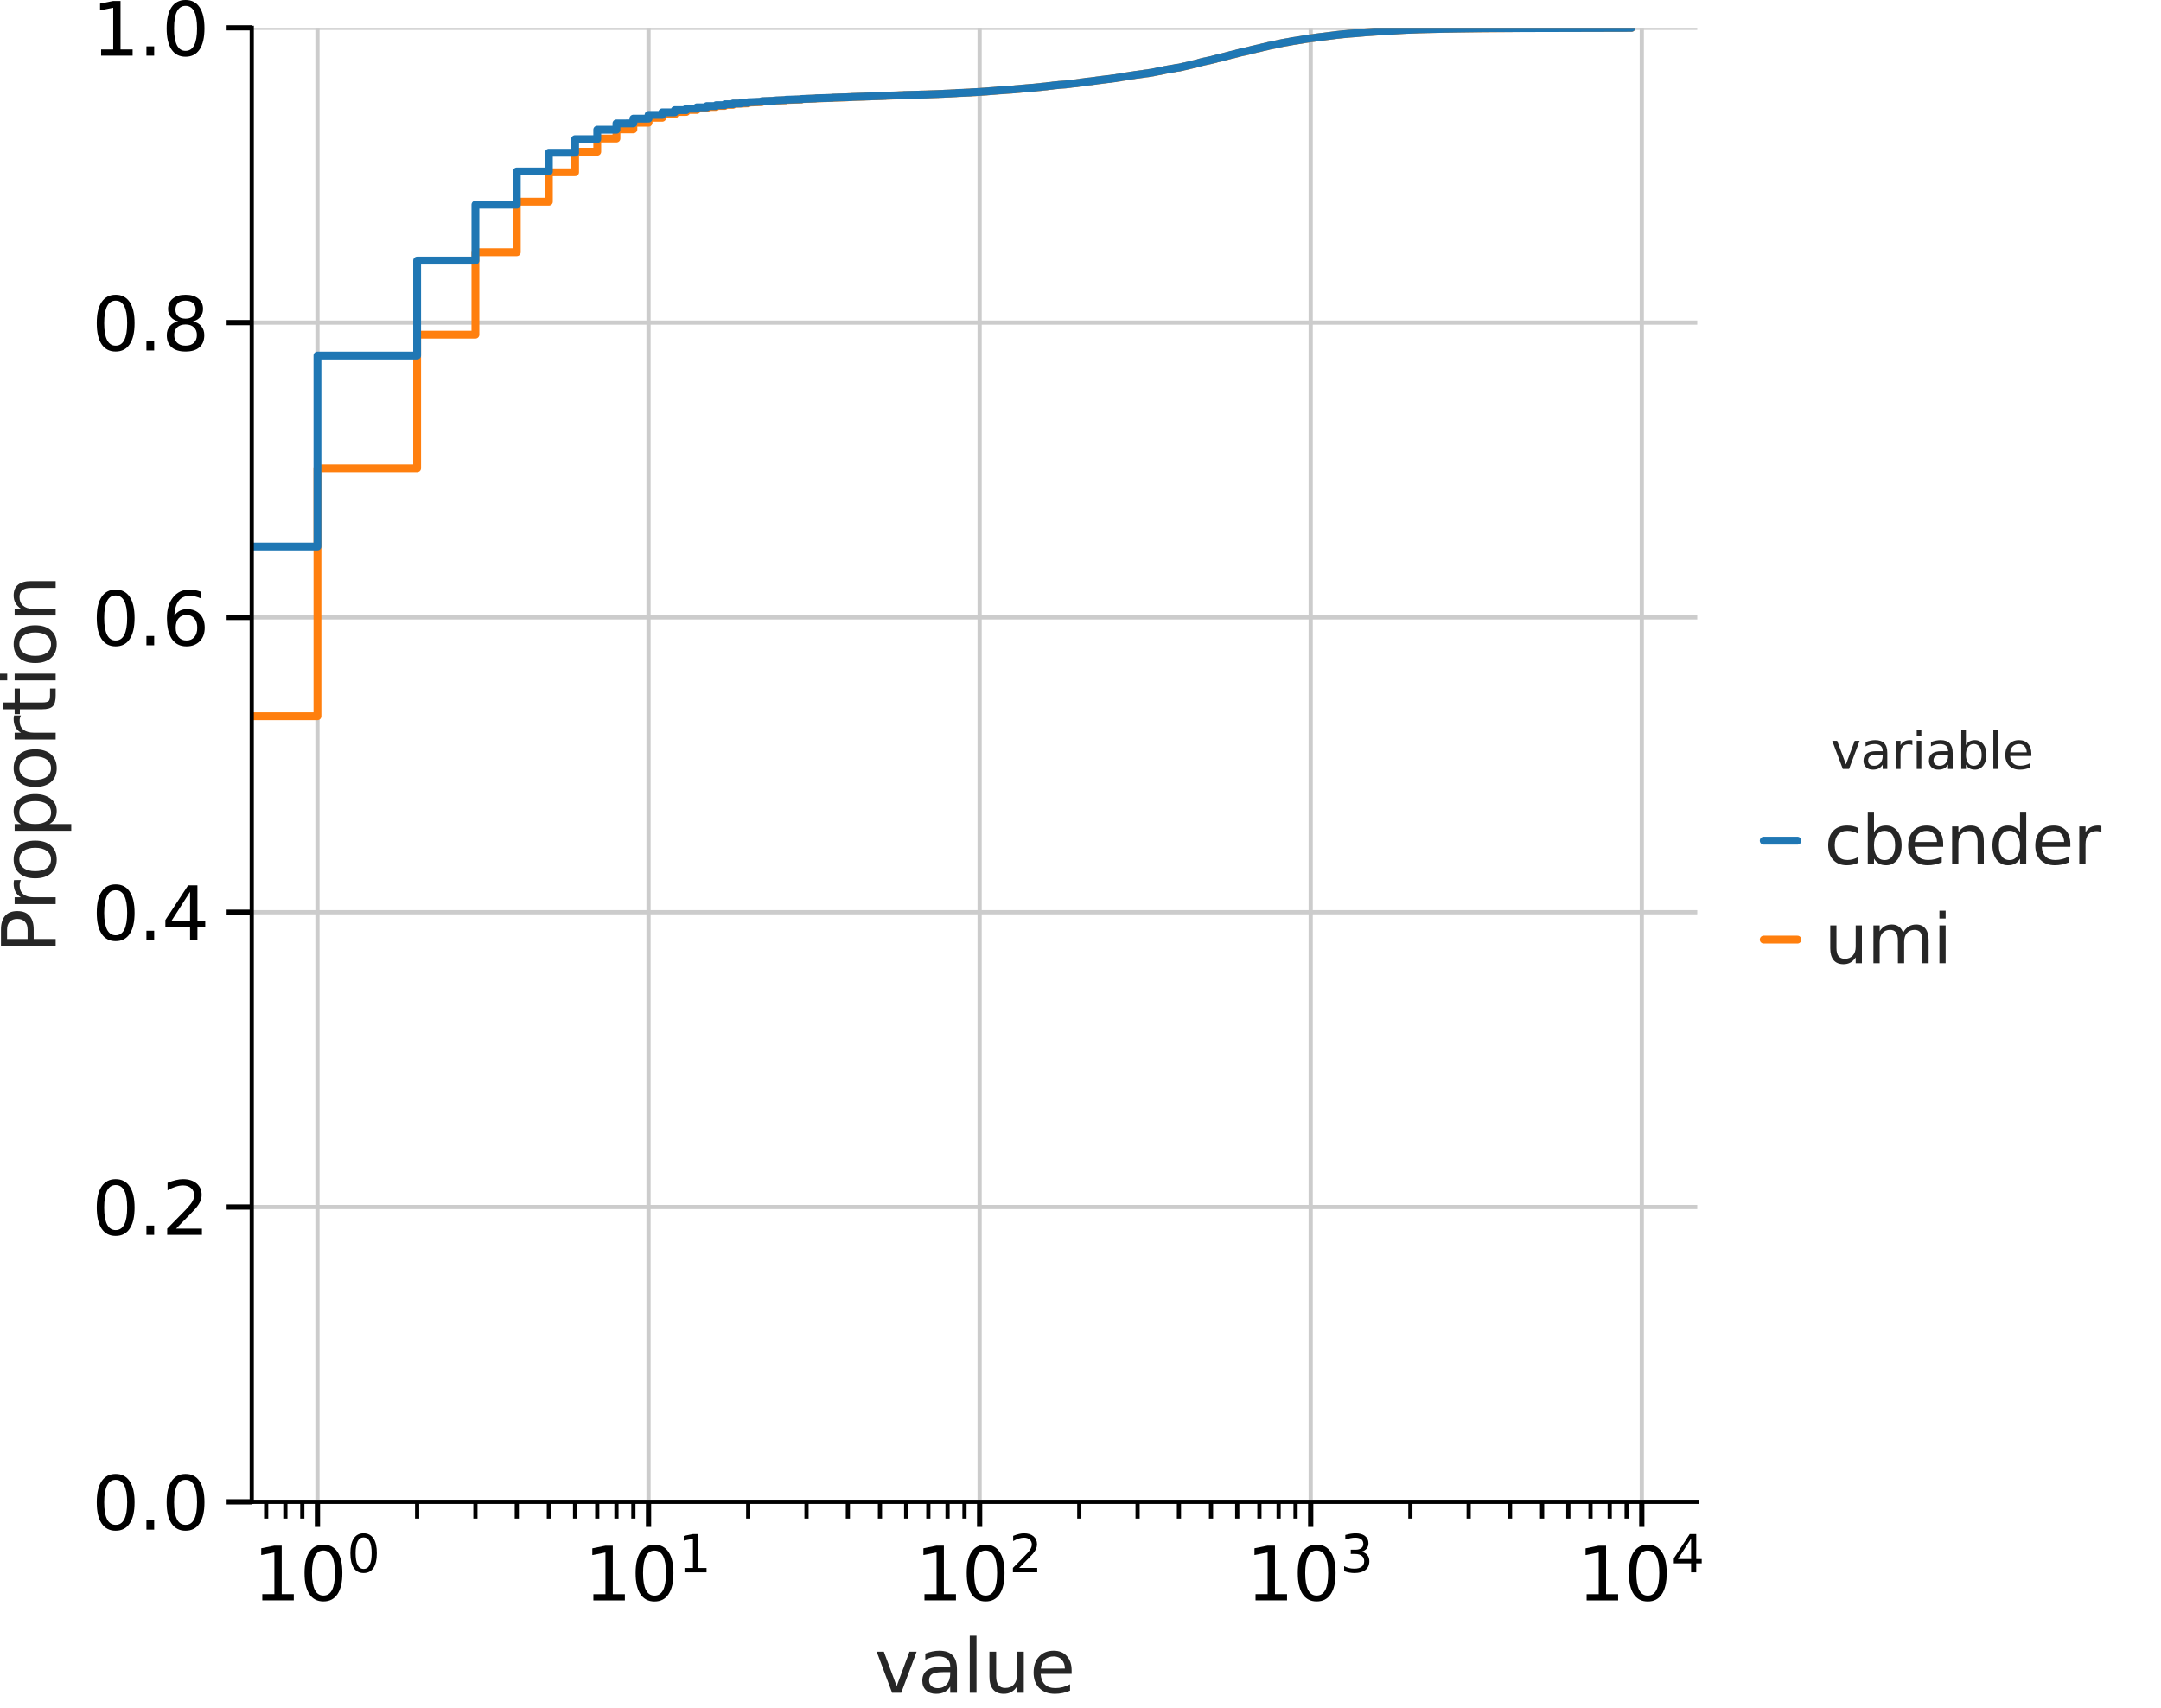 <?xml version="1.0" encoding="utf-8" standalone="no"?>
<!DOCTYPE svg PUBLIC "-//W3C//DTD SVG 1.1//EN"
  "http://www.w3.org/Graphics/SVG/1.1/DTD/svg11.dtd">
<svg height="326.448pt" version="1.1" viewBox="0 0 413.025 326.448" width="413.025pt" xmlns="http://www.w3.org/2000/svg" xmlns:xlink="http://www.w3.org/1999/xlink">
 <defs>
  <style type="text/css">*{stroke-linecap:butt;stroke-linejoin:round;}</style>
 </defs>
 <g id="figure_1">
  <g id="patch_1">
   <path d="M 0 326.448 
L 413.025 326.448 
L 413.025 0 
L 0 0 
z
" style="fill:none;"/>
  </g>
  <g id="axes_1">
   <g id="patch_2">
    <path d="M 48.114 287.049 
L 324.39 287.049 
L 324.39 5.319 
L 48.114 5.319 
z
" style="fill:none;"/>
   </g>
   <g id="matplotlib.axis_1">
    <g id="xtick_1">
     <g id="line2d_1">
      <path clip-path="url(#p7969fa4a6b)" d="M 60.672 287.049 
L 60.672 5.319 
" style="fill:none;stroke:#cccccc;stroke-linecap:round;stroke-width:0.8;"/>
     </g>
     <g id="line2d_2">
      <defs>
       <path d="M 0 0 
L 0 4.8 
" id="m255b759116" style="stroke:#000000;"/>
      </defs>
      <g>
       <use style="stroke:#000000;" x="60.672" xlink:href="#m255b759116" y="287.049"/>
      </g>
     </g>
     <g id="text_1">
      <!-- $\mathdefault{10^{0}}$ -->
      <g transform="translate(48.352 305.987)scale(0.14 -0.14)">
       <defs>
        <path d="M 794 531 
L 1825 531 
L 1825 4091 
L 703 3866 
L 703 4441 
L 1819 4666 
L 2450 4666 
L 2450 531 
L 3481 531 
L 3481 0 
L 794 0 
L 794 531 
z
" id="DejaVuSans-31" transform="scale(0.016)"/>
        <path d="M 2034 4250 
Q 1547 4250 1301 3770 
Q 1056 3291 1056 2328 
Q 1056 1369 1301 889 
Q 1547 409 2034 409 
Q 2525 409 2770 889 
Q 3016 1369 3016 2328 
Q 3016 3291 2770 3770 
Q 2525 4250 2034 4250 
z
M 2034 4750 
Q 2819 4750 3233 4129 
Q 3647 3509 3647 2328 
Q 3647 1150 3233 529 
Q 2819 -91 2034 -91 
Q 1250 -91 836 529 
Q 422 1150 422 2328 
Q 422 3509 836 4129 
Q 1250 4750 2034 4750 
z
" id="DejaVuSans-30" transform="scale(0.016)"/>
       </defs>
       <use transform="translate(0 0.766)" xlink:href="#DejaVuSans-31"/>
       <use transform="translate(63.623 0.766)" xlink:href="#DejaVuSans-30"/>
       <use transform="translate(128.203 39.047)scale(0.7)" xlink:href="#DejaVuSans-30"/>
      </g>
     </g>
    </g>
    <g id="xtick_2">
     <g id="line2d_3">
      <path clip-path="url(#p7969fa4a6b)" d="M 123.952 287.049 
L 123.952 5.319 
" style="fill:none;stroke:#cccccc;stroke-linecap:round;stroke-width:0.8;"/>
     </g>
     <g id="line2d_4">
      <g>
       <use style="stroke:#000000;" x="123.952" xlink:href="#m255b759116" y="287.049"/>
      </g>
     </g>
     <g id="text_2">
      <!-- $\mathdefault{10^{1}}$ -->
      <g transform="translate(111.632 305.987)scale(0.14 -0.14)">
       <use transform="translate(0 0.684)" xlink:href="#DejaVuSans-31"/>
       <use transform="translate(63.623 0.684)" xlink:href="#DejaVuSans-30"/>
       <use transform="translate(128.203 38.966)scale(0.7)" xlink:href="#DejaVuSans-31"/>
      </g>
     </g>
    </g>
    <g id="xtick_3">
     <g id="line2d_5">
      <path clip-path="url(#p7969fa4a6b)" d="M 187.231 287.049 
L 187.231 5.319 
" style="fill:none;stroke:#cccccc;stroke-linecap:round;stroke-width:0.8;"/>
     </g>
     <g id="line2d_6">
      <g>
       <use style="stroke:#000000;" x="187.231" xlink:href="#m255b759116" y="287.049"/>
      </g>
     </g>
     <g id="text_3">
      <!-- $\mathdefault{10^{2}}$ -->
      <g transform="translate(174.911 305.987)scale(0.14 -0.14)">
       <defs>
        <path d="M 1228 531 
L 3431 531 
L 3431 0 
L 469 0 
L 469 531 
Q 828 903 1448 1529 
Q 2069 2156 2228 2338 
Q 2531 2678 2651 2914 
Q 2772 3150 2772 3378 
Q 2772 3750 2511 3984 
Q 2250 4219 1831 4219 
Q 1534 4219 1204 4116 
Q 875 4013 500 3803 
L 500 4441 
Q 881 4594 1212 4672 
Q 1544 4750 1819 4750 
Q 2544 4750 2975 4387 
Q 3406 4025 3406 3419 
Q 3406 3131 3298 2873 
Q 3191 2616 2906 2266 
Q 2828 2175 2409 1742 
Q 1991 1309 1228 531 
z
" id="DejaVuSans-32" transform="scale(0.016)"/>
       </defs>
       <use transform="translate(0 0.766)" xlink:href="#DejaVuSans-31"/>
       <use transform="translate(63.623 0.766)" xlink:href="#DejaVuSans-30"/>
       <use transform="translate(128.203 39.047)scale(0.7)" xlink:href="#DejaVuSans-32"/>
      </g>
     </g>
    </g>
    <g id="xtick_4">
     <g id="line2d_7">
      <path clip-path="url(#p7969fa4a6b)" d="M 250.511 287.049 
L 250.511 5.319 
" style="fill:none;stroke:#cccccc;stroke-linecap:round;stroke-width:0.8;"/>
     </g>
     <g id="line2d_8">
      <g>
       <use style="stroke:#000000;" x="250.511" xlink:href="#m255b759116" y="287.049"/>
      </g>
     </g>
     <g id="text_4">
      <!-- $\mathdefault{10^{3}}$ -->
      <g transform="translate(238.191 305.987)scale(0.14 -0.14)">
       <defs>
        <path d="M 2597 2516 
Q 3050 2419 3304 2112 
Q 3559 1806 3559 1356 
Q 3559 666 3084 287 
Q 2609 -91 1734 -91 
Q 1441 -91 1130 -33 
Q 819 25 488 141 
L 488 750 
Q 750 597 1062 519 
Q 1375 441 1716 441 
Q 2309 441 2620 675 
Q 2931 909 2931 1356 
Q 2931 1769 2642 2001 
Q 2353 2234 1838 2234 
L 1294 2234 
L 1294 2753 
L 1863 2753 
Q 2328 2753 2575 2939 
Q 2822 3125 2822 3475 
Q 2822 3834 2567 4026 
Q 2313 4219 1838 4219 
Q 1578 4219 1281 4162 
Q 984 4106 628 3988 
L 628 4550 
Q 988 4650 1302 4700 
Q 1616 4750 1894 4750 
Q 2613 4750 3031 4423 
Q 3450 4097 3450 3541 
Q 3450 3153 3228 2886 
Q 3006 2619 2597 2516 
z
" id="DejaVuSans-33" transform="scale(0.016)"/>
       </defs>
       <use transform="translate(0 0.766)" xlink:href="#DejaVuSans-31"/>
       <use transform="translate(63.623 0.766)" xlink:href="#DejaVuSans-30"/>
       <use transform="translate(128.203 39.047)scale(0.7)" xlink:href="#DejaVuSans-33"/>
      </g>
     </g>
    </g>
    <g id="xtick_5">
     <g id="line2d_9">
      <path clip-path="url(#p7969fa4a6b)" d="M 313.791 287.049 
L 313.791 5.319 
" style="fill:none;stroke:#cccccc;stroke-linecap:round;stroke-width:0.8;"/>
     </g>
     <g id="line2d_10">
      <g>
       <use style="stroke:#000000;" x="313.791" xlink:href="#m255b759116" y="287.049"/>
      </g>
     </g>
     <g id="text_5">
      <!-- $\mathdefault{10^{4}}$ -->
      <g transform="translate(301.471 305.987)scale(0.14 -0.14)">
       <defs>
        <path d="M 2419 4116 
L 825 1625 
L 2419 1625 
L 2419 4116 
z
M 2253 4666 
L 3047 4666 
L 3047 1625 
L 3713 1625 
L 3713 1100 
L 3047 1100 
L 3047 0 
L 2419 0 
L 2419 1100 
L 313 1100 
L 313 1709 
L 2253 4666 
z
" id="DejaVuSans-34" transform="scale(0.016)"/>
       </defs>
       <use transform="translate(0 0.684)" xlink:href="#DejaVuSans-31"/>
       <use transform="translate(63.623 0.684)" xlink:href="#DejaVuSans-30"/>
       <use transform="translate(128.203 38.966)scale(0.7)" xlink:href="#DejaVuSans-34"/>
      </g>
     </g>
    </g>
    <g id="xtick_6">
     <g id="line2d_11">
      <defs>
       <path d="M 0 0 
L 0 3.2 
" id="mde7dcff355" style="stroke:#000000;stroke-width:0.8;"/>
      </defs>
      <g>
       <use style="stroke:#000000;stroke-width:0.8;" x="50.87" xlink:href="#mde7dcff355" y="287.049"/>
      </g>
     </g>
    </g>
    <g id="xtick_7">
     <g id="line2d_12">
      <g>
       <use style="stroke:#000000;stroke-width:0.8;" x="54.539" xlink:href="#mde7dcff355" y="287.049"/>
      </g>
     </g>
    </g>
    <g id="xtick_8">
     <g id="line2d_13">
      <g>
       <use style="stroke:#000000;stroke-width:0.8;" x="57.776" xlink:href="#mde7dcff355" y="287.049"/>
      </g>
     </g>
    </g>
    <g id="xtick_9">
     <g id="line2d_14">
      <g>
       <use style="stroke:#000000;stroke-width:0.8;" x="79.721" xlink:href="#mde7dcff355" y="287.049"/>
      </g>
     </g>
    </g>
    <g id="xtick_10">
     <g id="line2d_15">
      <g>
       <use style="stroke:#000000;stroke-width:0.8;" x="90.864" xlink:href="#mde7dcff355" y="287.049"/>
      </g>
     </g>
    </g>
    <g id="xtick_11">
     <g id="line2d_16">
      <g>
       <use style="stroke:#000000;stroke-width:0.8;" x="98.77" xlink:href="#mde7dcff355" y="287.049"/>
      </g>
     </g>
    </g>
    <g id="xtick_12">
     <g id="line2d_17">
      <g>
       <use style="stroke:#000000;stroke-width:0.8;" x="104.902" xlink:href="#mde7dcff355" y="287.049"/>
      </g>
     </g>
    </g>
    <g id="xtick_13">
     <g id="line2d_18">
      <g>
       <use style="stroke:#000000;stroke-width:0.8;" x="109.913" xlink:href="#mde7dcff355" y="287.049"/>
      </g>
     </g>
    </g>
    <g id="xtick_14">
     <g id="line2d_19">
      <g>
       <use style="stroke:#000000;stroke-width:0.8;" x="114.149" xlink:href="#mde7dcff355" y="287.049"/>
      </g>
     </g>
    </g>
    <g id="xtick_15">
     <g id="line2d_20">
      <g>
       <use style="stroke:#000000;stroke-width:0.8;" x="117.819" xlink:href="#mde7dcff355" y="287.049"/>
      </g>
     </g>
    </g>
    <g id="xtick_16">
     <g id="line2d_21">
      <g>
       <use style="stroke:#000000;stroke-width:0.8;" x="121.056" xlink:href="#mde7dcff355" y="287.049"/>
      </g>
     </g>
    </g>
    <g id="xtick_17">
     <g id="line2d_22">
      <g>
       <use style="stroke:#000000;stroke-width:0.8;" x="143.001" xlink:href="#mde7dcff355" y="287.049"/>
      </g>
     </g>
    </g>
    <g id="xtick_18">
     <g id="line2d_23">
      <g>
       <use style="stroke:#000000;stroke-width:0.8;" x="154.144" xlink:href="#mde7dcff355" y="287.049"/>
      </g>
     </g>
    </g>
    <g id="xtick_19">
     <g id="line2d_24">
      <g>
       <use style="stroke:#000000;stroke-width:0.8;" x="162.05" xlink:href="#mde7dcff355" y="287.049"/>
      </g>
     </g>
    </g>
    <g id="xtick_20">
     <g id="line2d_25">
      <g>
       <use style="stroke:#000000;stroke-width:0.8;" x="168.182" xlink:href="#mde7dcff355" y="287.049"/>
      </g>
     </g>
    </g>
    <g id="xtick_21">
     <g id="line2d_26">
      <g>
       <use style="stroke:#000000;stroke-width:0.8;" x="173.193" xlink:href="#mde7dcff355" y="287.049"/>
      </g>
     </g>
    </g>
    <g id="xtick_22">
     <g id="line2d_27">
      <g>
       <use style="stroke:#000000;stroke-width:0.8;" x="177.429" xlink:href="#mde7dcff355" y="287.049"/>
      </g>
     </g>
    </g>
    <g id="xtick_23">
     <g id="line2d_28">
      <g>
       <use style="stroke:#000000;stroke-width:0.8;" x="181.099" xlink:href="#mde7dcff355" y="287.049"/>
      </g>
     </g>
    </g>
    <g id="xtick_24">
     <g id="line2d_29">
      <g>
       <use style="stroke:#000000;stroke-width:0.8;" x="184.336" xlink:href="#mde7dcff355" y="287.049"/>
      </g>
     </g>
    </g>
    <g id="xtick_25">
     <g id="line2d_30">
      <g>
       <use style="stroke:#000000;stroke-width:0.8;" x="206.28" xlink:href="#mde7dcff355" y="287.049"/>
      </g>
     </g>
    </g>
    <g id="xtick_26">
     <g id="line2d_31">
      <g>
       <use style="stroke:#000000;stroke-width:0.8;" x="217.423" xlink:href="#mde7dcff355" y="287.049"/>
      </g>
     </g>
    </g>
    <g id="xtick_27">
     <g id="line2d_32">
      <g>
       <use style="stroke:#000000;stroke-width:0.8;" x="225.329" xlink:href="#mde7dcff355" y="287.049"/>
      </g>
     </g>
    </g>
    <g id="xtick_28">
     <g id="line2d_33">
      <g>
       <use style="stroke:#000000;stroke-width:0.8;" x="231.462" xlink:href="#mde7dcff355" y="287.049"/>
      </g>
     </g>
    </g>
    <g id="xtick_29">
     <g id="line2d_34">
      <g>
       <use style="stroke:#000000;stroke-width:0.8;" x="236.472" xlink:href="#mde7dcff355" y="287.049"/>
      </g>
     </g>
    </g>
    <g id="xtick_30">
     <g id="line2d_35">
      <g>
       <use style="stroke:#000000;stroke-width:0.8;" x="240.709" xlink:href="#mde7dcff355" y="287.049"/>
      </g>
     </g>
    </g>
    <g id="xtick_31">
     <g id="line2d_36">
      <g>
       <use style="stroke:#000000;stroke-width:0.8;" x="244.379" xlink:href="#mde7dcff355" y="287.049"/>
      </g>
     </g>
    </g>
    <g id="xtick_32">
     <g id="line2d_37">
      <g>
       <use style="stroke:#000000;stroke-width:0.8;" x="247.615" xlink:href="#mde7dcff355" y="287.049"/>
      </g>
     </g>
    </g>
    <g id="xtick_33">
     <g id="line2d_38">
      <g>
       <use style="stroke:#000000;stroke-width:0.8;" x="269.56" xlink:href="#mde7dcff355" y="287.049"/>
      </g>
     </g>
    </g>
    <g id="xtick_34">
     <g id="line2d_39">
      <g>
       <use style="stroke:#000000;stroke-width:0.8;" x="280.703" xlink:href="#mde7dcff355" y="287.049"/>
      </g>
     </g>
    </g>
    <g id="xtick_35">
     <g id="line2d_40">
      <g>
       <use style="stroke:#000000;stroke-width:0.8;" x="288.609" xlink:href="#mde7dcff355" y="287.049"/>
      </g>
     </g>
    </g>
    <g id="xtick_36">
     <g id="line2d_41">
      <g>
       <use style="stroke:#000000;stroke-width:0.8;" x="294.742" xlink:href="#mde7dcff355" y="287.049"/>
      </g>
     </g>
    </g>
    <g id="xtick_37">
     <g id="line2d_42">
      <g>
       <use style="stroke:#000000;stroke-width:0.8;" x="299.752" xlink:href="#mde7dcff355" y="287.049"/>
      </g>
     </g>
    </g>
    <g id="xtick_38">
     <g id="line2d_43">
      <g>
       <use style="stroke:#000000;stroke-width:0.8;" x="303.989" xlink:href="#mde7dcff355" y="287.049"/>
      </g>
     </g>
    </g>
    <g id="xtick_39">
     <g id="line2d_44">
      <g>
       <use style="stroke:#000000;stroke-width:0.8;" x="307.658" xlink:href="#mde7dcff355" y="287.049"/>
      </g>
     </g>
    </g>
    <g id="xtick_40">
     <g id="line2d_45">
      <g>
       <use style="stroke:#000000;stroke-width:0.8;" x="310.895" xlink:href="#mde7dcff355" y="287.049"/>
      </g>
     </g>
    </g>
    <g id="text_6">
     <!-- value -->
     <g style="fill:#262626;" transform="translate(167.131 323.536)scale(0.14 -0.14)">
      <defs>
       <path d="M 191 3500 
L 800 3500 
L 1894 563 
L 2988 3500 
L 3597 3500 
L 2284 0 
L 1503 0 
L 191 3500 
z
" id="DejaVuSans-76" transform="scale(0.016)"/>
       <path d="M 2194 1759 
Q 1497 1759 1228 1600 
Q 959 1441 959 1056 
Q 959 750 1161 570 
Q 1363 391 1709 391 
Q 2188 391 2477 730 
Q 2766 1069 2766 1631 
L 2766 1759 
L 2194 1759 
z
M 3341 1997 
L 3341 0 
L 2766 0 
L 2766 531 
Q 2569 213 2275 61 
Q 1981 -91 1556 -91 
Q 1019 -91 701 211 
Q 384 513 384 1019 
Q 384 1609 779 1909 
Q 1175 2209 1959 2209 
L 2766 2209 
L 2766 2266 
Q 2766 2663 2505 2880 
Q 2244 3097 1772 3097 
Q 1472 3097 1187 3025 
Q 903 2953 641 2809 
L 641 3341 
Q 956 3463 1253 3523 
Q 1550 3584 1831 3584 
Q 2591 3584 2966 3190 
Q 3341 2797 3341 1997 
z
" id="DejaVuSans-61" transform="scale(0.016)"/>
       <path d="M 603 4863 
L 1178 4863 
L 1178 0 
L 603 0 
L 603 4863 
z
" id="DejaVuSans-6c" transform="scale(0.016)"/>
       <path d="M 544 1381 
L 544 3500 
L 1119 3500 
L 1119 1403 
Q 1119 906 1312 657 
Q 1506 409 1894 409 
Q 2359 409 2629 706 
Q 2900 1003 2900 1516 
L 2900 3500 
L 3475 3500 
L 3475 0 
L 2900 0 
L 2900 538 
Q 2691 219 2414 64 
Q 2138 -91 1772 -91 
Q 1169 -91 856 284 
Q 544 659 544 1381 
z
M 1991 3584 
L 1991 3584 
z
" id="DejaVuSans-75" transform="scale(0.016)"/>
       <path d="M 3597 1894 
L 3597 1613 
L 953 1613 
Q 991 1019 1311 708 
Q 1631 397 2203 397 
Q 2534 397 2845 478 
Q 3156 559 3463 722 
L 3463 178 
Q 3153 47 2828 -22 
Q 2503 -91 2169 -91 
Q 1331 -91 842 396 
Q 353 884 353 1716 
Q 353 2575 817 3079 
Q 1281 3584 2069 3584 
Q 2775 3584 3186 3129 
Q 3597 2675 3597 1894 
z
M 3022 2063 
Q 3016 2534 2758 2815 
Q 2500 3097 2075 3097 
Q 1594 3097 1305 2825 
Q 1016 2553 972 2059 
L 3022 2063 
z
" id="DejaVuSans-65" transform="scale(0.016)"/>
      </defs>
      <use xlink:href="#DejaVuSans-76"/>
      <use x="59.18" xlink:href="#DejaVuSans-61"/>
      <use x="120.459" xlink:href="#DejaVuSans-6c"/>
      <use x="148.242" xlink:href="#DejaVuSans-75"/>
      <use x="211.621" xlink:href="#DejaVuSans-65"/>
     </g>
    </g>
   </g>
   <g id="matplotlib.axis_2">
    <g id="ytick_1">
     <g id="line2d_46">
      <path clip-path="url(#p7969fa4a6b)" d="M 48.114 287.049 
L 324.39 287.049 
" style="fill:none;stroke:#cccccc;stroke-linecap:round;stroke-width:0.8;"/>
     </g>
     <g id="line2d_47">
      <defs>
       <path d="M 0 0 
L -4.8 0 
" id="mad9cfb1123" style="stroke:#000000;"/>
      </defs>
      <g>
       <use style="stroke:#000000;" x="48.114" xlink:href="#mad9cfb1123" y="287.049"/>
      </g>
     </g>
     <g id="text_7">
      <!-- 0.0 -->
      <g transform="translate(17.549 292.368)scale(0.14 -0.14)">
       <defs>
        <path d="M 684 794 
L 1344 794 
L 1344 0 
L 684 0 
L 684 794 
z
" id="DejaVuSans-2e" transform="scale(0.016)"/>
       </defs>
       <use xlink:href="#DejaVuSans-30"/>
       <use x="63.623" xlink:href="#DejaVuSans-2e"/>
       <use x="95.41" xlink:href="#DejaVuSans-30"/>
      </g>
     </g>
    </g>
    <g id="ytick_2">
     <g id="line2d_48">
      <path clip-path="url(#p7969fa4a6b)" d="M 48.114 230.703 
L 324.39 230.703 
" style="fill:none;stroke:#cccccc;stroke-linecap:round;stroke-width:0.8;"/>
     </g>
     <g id="line2d_49">
      <g>
       <use style="stroke:#000000;" x="48.114" xlink:href="#mad9cfb1123" y="230.703"/>
      </g>
     </g>
     <g id="text_8">
      <!-- 0.2 -->
      <g transform="translate(17.549 236.022)scale(0.14 -0.14)">
       <use xlink:href="#DejaVuSans-30"/>
       <use x="63.623" xlink:href="#DejaVuSans-2e"/>
       <use x="95.41" xlink:href="#DejaVuSans-32"/>
      </g>
     </g>
    </g>
    <g id="ytick_3">
     <g id="line2d_50">
      <path clip-path="url(#p7969fa4a6b)" d="M 48.114 174.357 
L 324.39 174.357 
" style="fill:none;stroke:#cccccc;stroke-linecap:round;stroke-width:0.8;"/>
     </g>
     <g id="line2d_51">
      <g>
       <use style="stroke:#000000;" x="48.114" xlink:href="#mad9cfb1123" y="174.357"/>
      </g>
     </g>
     <g id="text_9">
      <!-- 0.4 -->
      <g transform="translate(17.549 179.676)scale(0.14 -0.14)">
       <use xlink:href="#DejaVuSans-30"/>
       <use x="63.623" xlink:href="#DejaVuSans-2e"/>
       <use x="95.41" xlink:href="#DejaVuSans-34"/>
      </g>
     </g>
    </g>
    <g id="ytick_4">
     <g id="line2d_52">
      <path clip-path="url(#p7969fa4a6b)" d="M 48.114 118.011 
L 324.39 118.011 
" style="fill:none;stroke:#cccccc;stroke-linecap:round;stroke-width:0.8;"/>
     </g>
     <g id="line2d_53">
      <g>
       <use style="stroke:#000000;" x="48.114" xlink:href="#mad9cfb1123" y="118.011"/>
      </g>
     </g>
     <g id="text_10">
      <!-- 0.6 -->
      <g transform="translate(17.549 123.33)scale(0.14 -0.14)">
       <defs>
        <path d="M 2113 2584 
Q 1688 2584 1439 2293 
Q 1191 2003 1191 1497 
Q 1191 994 1439 701 
Q 1688 409 2113 409 
Q 2538 409 2786 701 
Q 3034 994 3034 1497 
Q 3034 2003 2786 2293 
Q 2538 2584 2113 2584 
z
M 3366 4563 
L 3366 3988 
Q 3128 4100 2886 4159 
Q 2644 4219 2406 4219 
Q 1781 4219 1451 3797 
Q 1122 3375 1075 2522 
Q 1259 2794 1537 2939 
Q 1816 3084 2150 3084 
Q 2853 3084 3261 2657 
Q 3669 2231 3669 1497 
Q 3669 778 3244 343 
Q 2819 -91 2113 -91 
Q 1303 -91 875 529 
Q 447 1150 447 2328 
Q 447 3434 972 4092 
Q 1497 4750 2381 4750 
Q 2619 4750 2861 4703 
Q 3103 4656 3366 4563 
z
" id="DejaVuSans-36" transform="scale(0.016)"/>
       </defs>
       <use xlink:href="#DejaVuSans-30"/>
       <use x="63.623" xlink:href="#DejaVuSans-2e"/>
       <use x="95.41" xlink:href="#DejaVuSans-36"/>
      </g>
     </g>
    </g>
    <g id="ytick_5">
     <g id="line2d_54">
      <path clip-path="url(#p7969fa4a6b)" d="M 48.114 61.665 
L 324.39 61.665 
" style="fill:none;stroke:#cccccc;stroke-linecap:round;stroke-width:0.8;"/>
     </g>
     <g id="line2d_55">
      <g>
       <use style="stroke:#000000;" x="48.114" xlink:href="#mad9cfb1123" y="61.665"/>
      </g>
     </g>
     <g id="text_11">
      <!-- 0.8 -->
      <g transform="translate(17.549 66.984)scale(0.14 -0.14)">
       <defs>
        <path d="M 2034 2216 
Q 1584 2216 1326 1975 
Q 1069 1734 1069 1313 
Q 1069 891 1326 650 
Q 1584 409 2034 409 
Q 2484 409 2743 651 
Q 3003 894 3003 1313 
Q 3003 1734 2745 1975 
Q 2488 2216 2034 2216 
z
M 1403 2484 
Q 997 2584 770 2862 
Q 544 3141 544 3541 
Q 544 4100 942 4425 
Q 1341 4750 2034 4750 
Q 2731 4750 3128 4425 
Q 3525 4100 3525 3541 
Q 3525 3141 3298 2862 
Q 3072 2584 2669 2484 
Q 3125 2378 3379 2068 
Q 3634 1759 3634 1313 
Q 3634 634 3220 271 
Q 2806 -91 2034 -91 
Q 1263 -91 848 271 
Q 434 634 434 1313 
Q 434 1759 690 2068 
Q 947 2378 1403 2484 
z
M 1172 3481 
Q 1172 3119 1398 2916 
Q 1625 2713 2034 2713 
Q 2441 2713 2670 2916 
Q 2900 3119 2900 3481 
Q 2900 3844 2670 4047 
Q 2441 4250 2034 4250 
Q 1625 4250 1398 4047 
Q 1172 3844 1172 3481 
z
" id="DejaVuSans-38" transform="scale(0.016)"/>
       </defs>
       <use xlink:href="#DejaVuSans-30"/>
       <use x="63.623" xlink:href="#DejaVuSans-2e"/>
       <use x="95.41" xlink:href="#DejaVuSans-38"/>
      </g>
     </g>
    </g>
    <g id="ytick_6">
     <g id="line2d_56">
      <path clip-path="url(#p7969fa4a6b)" d="M 48.114 5.319 
L 324.39 5.319 
" style="fill:none;stroke:#cccccc;stroke-linecap:round;stroke-width:0.8;"/>
     </g>
     <g id="line2d_57">
      <g>
       <use style="stroke:#000000;" x="48.114" xlink:href="#mad9cfb1123" y="5.319"/>
      </g>
     </g>
     <g id="text_12">
      <!-- 1.0 -->
      <g transform="translate(17.549 10.638)scale(0.14 -0.14)">
       <use xlink:href="#DejaVuSans-31"/>
       <use x="63.623" xlink:href="#DejaVuSans-2e"/>
       <use x="95.41" xlink:href="#DejaVuSans-30"/>
      </g>
     </g>
    </g>
    <g id="text_13">
     <!-- Proportion -->
     <g style="fill:#262626;" transform="translate(10.638 182.298)rotate(-90)scale(0.14 -0.14)">
      <defs>
       <path d="M 1259 4147 
L 1259 2394 
L 2053 2394 
Q 2494 2394 2734 2622 
Q 2975 2850 2975 3272 
Q 2975 3691 2734 3919 
Q 2494 4147 2053 4147 
L 1259 4147 
z
M 628 4666 
L 2053 4666 
Q 2838 4666 3239 4311 
Q 3641 3956 3641 3272 
Q 3641 2581 3239 2228 
Q 2838 1875 2053 1875 
L 1259 1875 
L 1259 0 
L 628 0 
L 628 4666 
z
" id="DejaVuSans-50" transform="scale(0.016)"/>
       <path d="M 2631 2963 
Q 2534 3019 2420 3045 
Q 2306 3072 2169 3072 
Q 1681 3072 1420 2755 
Q 1159 2438 1159 1844 
L 1159 0 
L 581 0 
L 581 3500 
L 1159 3500 
L 1159 2956 
Q 1341 3275 1631 3429 
Q 1922 3584 2338 3584 
Q 2397 3584 2469 3576 
Q 2541 3569 2628 3553 
L 2631 2963 
z
" id="DejaVuSans-72" transform="scale(0.016)"/>
       <path d="M 1959 3097 
Q 1497 3097 1228 2736 
Q 959 2375 959 1747 
Q 959 1119 1226 758 
Q 1494 397 1959 397 
Q 2419 397 2687 759 
Q 2956 1122 2956 1747 
Q 2956 2369 2687 2733 
Q 2419 3097 1959 3097 
z
M 1959 3584 
Q 2709 3584 3137 3096 
Q 3566 2609 3566 1747 
Q 3566 888 3137 398 
Q 2709 -91 1959 -91 
Q 1206 -91 779 398 
Q 353 888 353 1747 
Q 353 2609 779 3096 
Q 1206 3584 1959 3584 
z
" id="DejaVuSans-6f" transform="scale(0.016)"/>
       <path d="M 1159 525 
L 1159 -1331 
L 581 -1331 
L 581 3500 
L 1159 3500 
L 1159 2969 
Q 1341 3281 1617 3432 
Q 1894 3584 2278 3584 
Q 2916 3584 3314 3078 
Q 3713 2572 3713 1747 
Q 3713 922 3314 415 
Q 2916 -91 2278 -91 
Q 1894 -91 1617 61 
Q 1341 213 1159 525 
z
M 3116 1747 
Q 3116 2381 2855 2742 
Q 2594 3103 2138 3103 
Q 1681 3103 1420 2742 
Q 1159 2381 1159 1747 
Q 1159 1113 1420 752 
Q 1681 391 2138 391 
Q 2594 391 2855 752 
Q 3116 1113 3116 1747 
z
" id="DejaVuSans-70" transform="scale(0.016)"/>
       <path d="M 1172 4494 
L 1172 3500 
L 2356 3500 
L 2356 3053 
L 1172 3053 
L 1172 1153 
Q 1172 725 1289 603 
Q 1406 481 1766 481 
L 2356 481 
L 2356 0 
L 1766 0 
Q 1100 0 847 248 
Q 594 497 594 1153 
L 594 3053 
L 172 3053 
L 172 3500 
L 594 3500 
L 594 4494 
L 1172 4494 
z
" id="DejaVuSans-74" transform="scale(0.016)"/>
       <path d="M 603 3500 
L 1178 3500 
L 1178 0 
L 603 0 
L 603 3500 
z
M 603 4863 
L 1178 4863 
L 1178 4134 
L 603 4134 
L 603 4863 
z
" id="DejaVuSans-69" transform="scale(0.016)"/>
       <path d="M 3513 2113 
L 3513 0 
L 2938 0 
L 2938 2094 
Q 2938 2591 2744 2837 
Q 2550 3084 2163 3084 
Q 1697 3084 1428 2787 
Q 1159 2491 1159 1978 
L 1159 0 
L 581 0 
L 581 3500 
L 1159 3500 
L 1159 2956 
Q 1366 3272 1645 3428 
Q 1925 3584 2291 3584 
Q 2894 3584 3203 3211 
Q 3513 2838 3513 2113 
z
" id="DejaVuSans-6e" transform="scale(0.016)"/>
      </defs>
      <use xlink:href="#DejaVuSans-50"/>
      <use x="58.553" xlink:href="#DejaVuSans-72"/>
      <use x="97.416" xlink:href="#DejaVuSans-6f"/>
      <use x="158.598" xlink:href="#DejaVuSans-70"/>
      <use x="222.074" xlink:href="#DejaVuSans-6f"/>
      <use x="283.256" xlink:href="#DejaVuSans-72"/>
      <use x="324.369" xlink:href="#DejaVuSans-74"/>
      <use x="363.578" xlink:href="#DejaVuSans-69"/>
      <use x="391.361" xlink:href="#DejaVuSans-6f"/>
      <use x="452.543" xlink:href="#DejaVuSans-6e"/>
     </g>
    </g>
   </g>
   <g id="line2d_58">
    <path clip-path="url(#p7969fa4a6b)" d="M -1 136.891 
L 60.672 136.891 
L 60.672 136.781 
L 60.672 89.519 
L 79.721 89.519 
L 79.721 89.409 
L 79.721 63.968 
L 90.864 63.968 
L 90.864 63.858 
L 90.864 48.213 
L 98.77 48.213 
L 98.77 48.103 
L 98.77 38.55 
L 104.902 38.55 
L 104.902 38.44 
L 104.902 32.929 
L 109.913 32.929 
L 109.913 32.819 
L 109.913 29.003 
L 114.149 29.003 
L 114.149 28.894 
L 114.149 26.479 
L 117.819 26.479 
L 117.819 26.369 
L 117.819 24.726 
L 121.056 24.722 
L 121.056 24.616 
L 121.056 23.46 
L 123.952 23.46 
L 123.952 23.35 
L 123.952 22.514 
L 126.571 22.514 
L 126.571 22.404 
L 126.571 21.888 
L 128.962 21.888 
L 128.962 21.778 
L 128.962 21.397 
L 131.162 21.397 
L 131.162 21.287 
L 131.162 21.016 
L 133.198 21.016 
L 133.198 20.906 
L 133.198 20.722 
L 135.095 20.722 
L 135.095 20.612 
L 135.095 20.438 
L 136.868 20.438 
L 136.868 20.328 
L 136.868 20.244 
L 138.534 20.244 
L 138.534 20.135 
L 138.534 20.041 
L 140.105 20.041 
L 140.105 19.931 
L 140.105 19.863 
L 143.001 19.757 
L 143.001 19.754 
L 143.001 19.621 
L 145.62 19.511 
L 145.62 19.392 
L 148.011 19.298 
L 148.011 19.282 
L 148.011 19.24 
L 150.211 19.169 
L 150.211 19.131 
L 150.211 19.124 
L 153.212 19.018 
L 153.212 19.014 
L 153.212 18.94 
L 155.917 18.843 
L 155.917 18.83 
L 155.917 18.817 
L 159.154 18.717 
L 159.154 18.708 
L 159.154 18.698 
L 162.05 18.607 
L 162.05 18.588 
L 162.05 18.569 
L 165.287 18.475 
L 165.287 18.459 
L 165.287 18.456 
L 168.726 18.346 
L 168.726 18.33 
L 171.783 18.233 
L 171.783 18.22 
L 171.783 18.204 
L 175.812 18.097 
L 175.812 18.094 
L 175.812 18.081 
L 179.325 17.981 
L 179.325 17.971 
L 179.325 17.965 
L 181.777 17.875 
L 181.777 17.855 
L 181.777 17.849 
L 184.336 17.745 
L 184.336 17.739 
L 184.336 17.726 
L 186.676 17.62 
L 186.676 17.616 
L 186.676 17.6 
L 188.572 17.494 
L 188.572 17.49 
L 188.572 17.468 
L 190.099 17.368 
L 190.099 17.358 
L 190.099 17.352 
L 191.78 17.248 
L 191.78 17.242 
L 191.78 17.226 
L 193.364 17.135 
L 193.364 17.116 
L 193.364 17.109 
L 194.861 17.006 
L 194.861 17 
L 194.861 16.98 
L 196.083 16.896 
L 196.083 16.871 
L 196.083 16.867 
L 197.631 16.764 
L 197.631 16.758 
L 197.631 16.745 
L 198.918 16.635 
L 198.918 16.606 
L 200.148 16.502 
L 200.148 16.496 
L 200.148 16.48 
L 201.16 16.377 
L 201.16 16.37 
L 201.16 16.357 
L 202.295 16.247 
L 202.295 16.238 
L 203.688 16.138 
L 203.688 16.128 
L 203.688 16.125 
L 204.58 16.038 
L 204.58 16.015 
L 204.58 16.009 
L 205.865 15.899 
L 205.865 15.883 
L 206.69 15.789 
L 206.69 15.773 
L 206.69 15.766 
L 207.49 15.66 
L 207.49 15.657 
L 207.49 15.637 
L 208.649 15.534 
L 208.649 15.527 
L 208.649 15.521 
L 209.517 15.411 
L 209.517 15.395 
L 210.595 15.285 
L 210.595 15.26 
L 211.519 15.156 
L 211.519 15.15 
L 211.519 15.147 
L 212.413 15.046 
L 212.413 15.037 
L 212.523 15.014 
L 213.385 14.917 
L 213.385 14.904 
L 213.491 14.885 
L 214.221 14.791 
L 214.221 14.775 
L 214.324 14.74 
L 215.032 14.643 
L 215.032 14.63 
L 215.132 14.617 
L 215.82 14.51 
L 215.82 14.507 
L 215.917 14.481 
L 216.775 14.372 
L 216.868 14.346 
L 217.697 14.239 
L 217.697 14.236 
L 217.787 14.22 
L 218.589 14.117 
L 218.589 14.11 
L 218.677 14.091 
L 219.538 13.987 
L 219.538 13.981 
L 219.623 13.958 
L 220.374 13.852 
L 220.374 13.849 
L 220.456 13.823 
L 221.024 13.719 
L 221.024 13.713 
L 221.105 13.687 
L 221.816 13.584 
L 221.816 13.577 
L 221.894 13.545 
L 222.434 13.442 
L 222.434 13.435 
L 222.51 13.41 
L 223.038 13.306 
L 223.038 13.3 
L 223.113 13.287 
L 223.775 13.177 
L 223.847 13.164 
L 224.563 13.054 
L 224.634 13.019 
L 225.467 12.909 
L 225.535 12.883 
L 226.008 12.79 
L 226.008 12.774 
L 226.075 12.741 
L 226.67 12.638 
L 226.67 12.632 
L 226.736 12.612 
L 227.253 12.506 
L 227.253 12.502 
L 227.317 12.467 
L 227.824 12.357 
L 227.886 12.334 
L 228.383 12.228 
L 228.383 12.225 
L 228.444 12.205 
L 228.93 12.105 
L 228.93 12.096 
L 228.991 12.073 
L 229.349 11.963 
L 229.408 11.937 
L 229.878 11.834 
L 229.878 11.828 
L 229.936 11.811 
L 230.454 11.705 
L 230.454 11.702 
L 230.511 11.686 
L 231.074 11.576 
L 231.13 11.556 
L 231.626 11.447 
L 231.735 11.414 
L 232.274 11.305 
L 232.381 11.237 
L 232.803 11.133 
L 232.803 11.127 
L 232.907 11.104 
L 233.424 11.004 
L 233.424 10.995 
L 233.526 10.966 
L 233.931 10.875 
L 233.931 10.856 
L 234.031 10.827 
L 234.478 10.723 
L 234.478 10.717 
L 234.576 10.688 
L 235.015 10.588 
L 235.015 10.578 
L 235.111 10.549 
L 235.588 10.446 
L 235.588 10.439 
L 235.683 10.414 
L 236.196 10.307 
L 236.196 10.304 
L 236.289 10.252 
L 236.701 10.146 
L 236.701 10.142 
L 236.791 10.116 
L 237.285 10.007 
L 237.374 9.978 
L 237.987 9.868 
L 238.074 9.836 
L 238.503 9.736 
L 238.503 9.726 
L 238.588 9.706 
L 239.05 9.597 
L 239.133 9.564 
L 239.546 9.468 
L 239.546 9.455 
L 239.628 9.448 
L 240.114 9.338 
L 240.194 9.316 
L 240.748 9.209 
L 240.748 9.206 
L 240.826 9.183 
L 241.215 9.087 
L 241.215 9.074 
L 241.292 9.048 
L 241.824 8.941 
L 241.824 8.938 
L 241.9 8.912 
L 242.384 8.815 
L 242.384 8.802 
L 242.495 8.764 
L 243.113 8.654 
L 243.221 8.622 
L 243.753 8.515 
L 243.753 8.512 
L 243.858 8.486 
L 244.344 8.392 
L 244.344 8.376 
L 244.413 8.363 
L 244.99 8.254 
L 245.091 8.225 
L 245.719 8.118 
L 245.719 8.115 
L 245.817 8.102 
L 246.43 7.999 
L 246.43 7.992 
L 246.525 7.966 
L 247.154 7.86 
L 247.154 7.857 
L 247.247 7.84 
L 247.979 7.737 
L 247.979 7.731 
L 248.01 7.714 
L 248.811 7.605 
L 248.898 7.582 
L 249.56 7.472 
L 249.646 7.453 
L 250.373 7.343 
L 250.456 7.327 
L 251.35 7.217 
L 251.456 7.188 
L 252.319 7.082 
L 252.319 7.078 
L 252.345 7.069 
L 253.354 6.959 
L 253.453 6.94 
L 254.352 6.83 
L 254.447 6.814 
L 255.338 6.704 
L 255.43 6.685 
L 256.577 6.578 
L 256.577 6.575 
L 256.665 6.555 
L 257.932 6.446 
L 258.037 6.43 
L 259.402 6.323 
L 259.402 6.32 
L 259.502 6.307 
L 260.949 6.197 
L 261.043 6.174 
L 262.749 6.068 
L 262.749 6.065 
L 262.855 6.058 
L 264.785 5.948 
L 264.85 5.936 
L 266.68 5.826 
L 266.695 5.819 
L 268.68 5.71 
L 268.723 5.7 
L 272.316 5.59 
L 272.416 5.584 
L 277.97 5.474 
L 278.021 5.461 
L 292.871 5.351 
L 292.871 5.348 
L 311.832 5.322 
L 311.832 5.319 
" style="fill:none;stroke:#ff7f0e;stroke-linecap:round;stroke-width:1.5;"/>
   </g>
   <g id="line2d_59">
    <path clip-path="url(#p7969fa4a6b)" d="M -1 104.454 
L 60.672 104.454 
L 60.672 104.344 
L 60.672 67.952 
L 79.721 67.952 
L 79.721 67.842 
L 79.721 49.811 
L 90.864 49.811 
L 90.864 49.701 
L 90.864 39.121 
L 98.77 39.121 
L 98.77 39.012 
L 98.77 32.777 
L 104.902 32.777 
L 104.902 32.668 
L 104.902 29.194 
L 109.913 29.194 
L 109.913 29.084 
L 109.913 26.595 
L 114.149 26.595 
L 114.149 26.485 
L 114.149 24.793 
L 117.819 24.793 
L 117.819 24.684 
L 117.819 23.589 
L 121.056 23.586 
L 121.056 23.479 
L 121.056 22.675 
L 123.952 22.675 
L 123.952 22.566 
L 123.952 21.965 
L 126.571 21.965 
L 126.571 21.855 
L 126.571 21.474 
L 128.962 21.474 
L 128.962 21.365 
L 128.962 21.048 
L 131.162 21.048 
L 131.162 20.938 
L 131.162 20.771 
L 133.198 20.771 
L 133.198 20.661 
L 133.198 20.516 
L 135.095 20.516 
L 135.095 20.406 
L 135.095 20.273 
L 136.868 20.273 
L 136.868 20.164 
L 136.868 20.106 
L 138.534 20.106 
L 138.534 19.996 
L 138.534 19.928 
L 140.105 19.928 
L 140.105 19.818 
L 140.105 19.779 
L 141.591 19.779 
L 141.591 19.67 
L 141.591 19.657 
L 143.001 19.657 
L 143.001 19.547 
L 143.001 19.541 
L 145.62 19.437 
L 145.62 19.431 
L 145.62 19.34 
L 148.011 19.263 
L 148.011 19.231 
L 148.011 19.208 
L 150.211 19.118 
L 150.211 19.098 
L 150.211 19.066 
L 153.212 18.982 
L 153.212 18.956 
L 153.212 18.921 
L 155.917 18.824 
L 155.917 18.811 
L 155.917 18.791 
L 159.154 18.695 
L 159.154 18.682 
L 159.154 18.666 
L 162.728 18.559 
L 162.728 18.556 
L 162.728 18.533 
L 166.482 18.423 
L 166.482 18.407 
L 169.26 18.323 
L 169.26 18.298 
L 169.26 18.291 
L 172.731 18.188 
L 172.731 18.181 
L 172.731 18.159 
L 177.429 18.049 
L 177.429 18.039 
L 180.403 17.933 
L 180.403 17.929 
L 180.403 17.913 
L 182.765 17.816 
L 182.765 17.804 
L 182.765 17.784 
L 185.531 17.678 
L 185.531 17.674 
L 185.531 17.652 
L 187.505 17.555 
L 187.505 17.542 
L 187.505 17.539 
L 189.091 17.442 
L 189.091 17.429 
L 189.091 17.426 
L 190.59 17.319 
L 190.59 17.316 
L 190.59 17.3 
L 192.242 17.197 
L 192.242 17.19 
L 192.242 17.187 
L 194.015 17.077 
L 194.015 17.051 
L 195.274 16.954 
L 195.274 16.942 
L 195.274 16.935 
L 196.674 16.832 
L 196.674 16.825 
L 196.674 16.816 
L 198.005 16.722 
L 198.005 16.706 
L 198.005 16.703 
L 199.098 16.606 
L 199.098 16.593 
L 199.098 16.586 
L 200.148 16.496 
L 200.148 16.477 
L 200.148 16.467 
L 201.16 16.373 
L 201.16 16.357 
L 201.16 16.354 
L 202.295 16.244 
L 202.295 16.235 
L 203.839 16.125 
L 203.839 16.115 
L 204.726 16.009 
L 204.726 16.005 
L 204.726 15.999 
L 205.865 15.889 
L 205.865 15.873 
L 206.69 15.779 
L 206.69 15.763 
L 206.69 15.76 
L 207.49 15.653 
L 207.49 15.65 
L 207.49 15.637 
L 208.649 15.527 
L 208.649 15.511 
L 209.517 15.408 
L 209.517 15.402 
L 209.517 15.395 
L 210.359 15.289 
L 210.359 15.285 
L 210.359 15.282 
L 211.291 15.176 
L 211.291 15.172 
L 211.291 15.163 
L 212.303 15.063 
L 212.303 15.053 
L 212.413 15.03 
L 213.278 14.927 
L 213.278 14.921 
L 213.385 14.885 
L 214.221 14.775 
L 214.324 14.733 
L 215.132 14.623 
L 215.231 14.598 
L 215.917 14.494 
L 215.917 14.488 
L 216.014 14.462 
L 216.775 14.368 
L 216.775 14.352 
L 216.868 14.333 
L 217.787 14.226 
L 217.787 14.223 
L 217.878 14.207 
L 218.589 14.113 
L 218.589 14.097 
L 218.677 14.078 
L 219.538 13.981 
L 219.538 13.968 
L 219.623 13.949 
L 220.374 13.845 
L 220.374 13.839 
L 220.456 13.81 
L 221.024 13.7 
L 221.105 13.678 
L 221.738 13.577 
L 221.738 13.568 
L 221.816 13.545 
L 222.434 13.439 
L 222.434 13.435 
L 222.51 13.397 
L 223.113 13.287 
L 223.187 13.268 
L 223.847 13.158 
L 223.92 13.148 
L 224.563 13.038 
L 224.634 13.006 
L 225.467 12.899 
L 225.467 12.896 
L 225.535 12.87 
L 226.008 12.78 
L 226.008 12.761 
L 226.075 12.735 
L 226.67 12.632 
L 226.67 12.625 
L 226.736 12.596 
L 227.253 12.486 
L 227.317 12.457 
L 227.824 12.347 
L 227.886 12.318 
L 228.444 12.209 
L 228.505 12.183 
L 228.991 12.073 
L 229.051 12.031 
L 229.467 11.924 
L 229.467 11.921 
L 229.527 11.899 
L 229.994 11.802 
L 229.994 11.789 
L 230.052 11.766 
L 230.625 11.66 
L 230.625 11.656 
L 230.681 11.627 
L 231.241 11.527 
L 231.241 11.518 
L 231.352 11.495 
L 231.79 11.392 
L 231.79 11.385 
L 231.898 11.343 
L 232.381 11.25 
L 232.381 11.234 
L 232.487 11.195 
L 233.011 11.088 
L 233.011 11.085 
L 233.115 11.059 
L 233.577 10.953 
L 233.577 10.949 
L 233.679 10.914 
L 234.081 10.807 
L 234.081 10.804 
L 234.181 10.782 
L 234.576 10.685 
L 234.576 10.672 
L 234.674 10.649 
L 235.111 10.546 
L 235.111 10.539 
L 235.207 10.497 
L 235.777 10.391 
L 235.777 10.388 
L 235.87 10.346 
L 236.335 10.239 
L 236.335 10.236 
L 236.427 10.2 
L 236.882 10.091 
L 236.972 10.052 
L 237.506 9.949 
L 237.506 9.942 
L 237.594 9.916 
L 238.117 9.819 
L 238.117 9.807 
L 238.203 9.787 
L 238.714 9.677 
L 238.799 9.642 
L 239.216 9.539 
L 239.216 9.532 
L 239.299 9.503 
L 239.912 9.393 
L 239.993 9.338 
L 240.551 9.235 
L 240.551 9.229 
L 240.63 9.209 
L 241.099 9.103 
L 241.099 9.1 
L 241.176 9.067 
L 241.711 8.961 
L 241.711 8.957 
L 241.787 8.932 
L 242.273 8.841 
L 242.273 8.822 
L 242.384 8.78 
L 242.969 8.67 
L 243.077 8.647 
L 243.577 8.551 
L 243.577 8.538 
L 243.683 8.515 
L 244.206 8.405 
L 244.31 8.38 
L 244.889 8.27 
L 244.99 8.234 
L 245.588 8.131 
L 245.588 8.124 
L 245.687 8.108 
L 246.334 8.005 
L 246.334 7.999 
L 246.43 7.979 
L 246.998 7.879 
L 246.998 7.869 
L 247.091 7.85 
L 247.859 7.74 
L 247.949 7.724 
L 248.664 7.614 
L 248.723 7.598 
L 249.36 7.492 
L 249.36 7.488 
L 249.418 7.476 
L 250.179 7.369 
L 250.179 7.366 
L 250.29 7.346 
L 251.19 7.24 
L 251.19 7.237 
L 251.297 7.208 
L 252.112 7.098 
L 252.216 7.082 
L 253.205 6.972 
L 253.255 6.959 
L 254.184 6.849 
L 254.28 6.833 
L 255.153 6.723 
L 255.199 6.707 
L 256.223 6.597 
L 256.312 6.584 
L 257.466 6.475 
L 257.573 6.455 
L 259.183 6.346 
L 259.283 6.333 
L 260.57 6.223 
L 260.646 6.207 
L 262.27 6.1 
L 262.27 6.097 
L 262.324 6.091 
L 263.871 5.984 
L 263.871 5.981 
L 263.871 5.978 
L 266 5.868 
L 266.109 5.858 
L 267.991 5.748 
L 268.078 5.739 
L 270.849 5.629 
L 270.94 5.619 
L 275.682 5.509 
L 275.682 5.506 
L 283.579 5.396 
L 283.579 5.393 
L 311.823 5.322 
L 311.823 5.319 
" style="fill:none;stroke:#1f77b4;stroke-linecap:round;stroke-width:1.5;"/>
   </g>
   <g id="patch_3">
    <path d="M 48.114 287.049 
L 48.114 5.319 
" style="fill:none;stroke:#000000;stroke-linecap:square;stroke-linejoin:miter;stroke-width:0.8;"/>
   </g>
   <g id="patch_4">
    <path d="M 48.114 287.049 
L 324.39 287.049 
" style="fill:none;stroke:#000000;stroke-linecap:square;stroke-linejoin:miter;stroke-width:0.8;"/>
   </g>
  </g>
  <g id="legend_1">
   <g id="text_14">
    <!-- variable -->
    <g style="fill:#262626;" transform="translate(349.9 146.967)scale(0.096 -0.096)">
     <defs>
      <path d="M 3116 1747 
Q 3116 2381 2855 2742 
Q 2594 3103 2138 3103 
Q 1681 3103 1420 2742 
Q 1159 2381 1159 1747 
Q 1159 1113 1420 752 
Q 1681 391 2138 391 
Q 2594 391 2855 752 
Q 3116 1113 3116 1747 
z
M 1159 2969 
Q 1341 3281 1617 3432 
Q 1894 3584 2278 3584 
Q 2916 3584 3314 3078 
Q 3713 2572 3713 1747 
Q 3713 922 3314 415 
Q 2916 -91 2278 -91 
Q 1894 -91 1617 61 
Q 1341 213 1159 525 
L 1159 0 
L 581 0 
L 581 4863 
L 1159 4863 
L 1159 2969 
z
" id="DejaVuSans-62" transform="scale(0.016)"/>
     </defs>
     <use xlink:href="#DejaVuSans-76"/>
     <use x="59.18" xlink:href="#DejaVuSans-61"/>
     <use x="120.459" xlink:href="#DejaVuSans-72"/>
     <use x="161.572" xlink:href="#DejaVuSans-69"/>
     <use x="189.355" xlink:href="#DejaVuSans-61"/>
     <use x="250.635" xlink:href="#DejaVuSans-62"/>
     <use x="314.111" xlink:href="#DejaVuSans-6c"/>
     <use x="341.895" xlink:href="#DejaVuSans-65"/>
    </g>
   </g>
   <g id="line2d_60">
    <path d="M 337.097 160.683 
L 343.537 160.683 
" style="fill:none;stroke:#1f77b4;stroke-linecap:round;stroke-width:1.5;"/>
   </g>
   <g id="line2d_61"/>
   <g id="text_15">
    <!-- cbender -->
    <g style="fill:#262626;" transform="translate(348.689 165.191)scale(0.129 -0.129)">
     <defs>
      <path d="M 3122 3366 
L 3122 2828 
Q 2878 2963 2633 3030 
Q 2388 3097 2138 3097 
Q 1578 3097 1268 2742 
Q 959 2388 959 1747 
Q 959 1106 1268 751 
Q 1578 397 2138 397 
Q 2388 397 2633 464 
Q 2878 531 3122 666 
L 3122 134 
Q 2881 22 2623 -34 
Q 2366 -91 2075 -91 
Q 1284 -91 818 406 
Q 353 903 353 1747 
Q 353 2603 823 3093 
Q 1294 3584 2113 3584 
Q 2378 3584 2631 3529 
Q 2884 3475 3122 3366 
z
" id="DejaVuSans-63" transform="scale(0.016)"/>
      <path d="M 2906 2969 
L 2906 4863 
L 3481 4863 
L 3481 0 
L 2906 0 
L 2906 525 
Q 2725 213 2448 61 
Q 2172 -91 1784 -91 
Q 1150 -91 751 415 
Q 353 922 353 1747 
Q 353 2572 751 3078 
Q 1150 3584 1784 3584 
Q 2172 3584 2448 3432 
Q 2725 3281 2906 2969 
z
M 947 1747 
Q 947 1113 1208 752 
Q 1469 391 1925 391 
Q 2381 391 2643 752 
Q 2906 1113 2906 1747 
Q 2906 2381 2643 2742 
Q 2381 3103 1925 3103 
Q 1469 3103 1208 2742 
Q 947 2381 947 1747 
z
" id="DejaVuSans-64" transform="scale(0.016)"/>
     </defs>
     <use xlink:href="#DejaVuSans-63"/>
     <use x="54.98" xlink:href="#DejaVuSans-62"/>
     <use x="118.457" xlink:href="#DejaVuSans-65"/>
     <use x="179.98" xlink:href="#DejaVuSans-6e"/>
     <use x="243.359" xlink:href="#DejaVuSans-64"/>
     <use x="306.836" xlink:href="#DejaVuSans-65"/>
     <use x="368.359" xlink:href="#DejaVuSans-72"/>
    </g>
   </g>
   <g id="line2d_62">
    <path d="M 337.097 179.588 
L 343.537 179.588 
" style="fill:none;stroke:#ff7f0e;stroke-linecap:round;stroke-width:1.5;"/>
   </g>
   <g id="line2d_63"/>
   <g id="text_16">
    <!-- umi -->
    <g style="fill:#262626;" transform="translate(348.689 184.096)scale(0.129 -0.129)">
     <defs>
      <path d="M 3328 2828 
Q 3544 3216 3844 3400 
Q 4144 3584 4550 3584 
Q 5097 3584 5394 3201 
Q 5691 2819 5691 2113 
L 5691 0 
L 5113 0 
L 5113 2094 
Q 5113 2597 4934 2840 
Q 4756 3084 4391 3084 
Q 3944 3084 3684 2787 
Q 3425 2491 3425 1978 
L 3425 0 
L 2847 0 
L 2847 2094 
Q 2847 2600 2669 2842 
Q 2491 3084 2119 3084 
Q 1678 3084 1418 2786 
Q 1159 2488 1159 1978 
L 1159 0 
L 581 0 
L 581 3500 
L 1159 3500 
L 1159 2956 
Q 1356 3278 1631 3431 
Q 1906 3584 2284 3584 
Q 2666 3584 2933 3390 
Q 3200 3197 3328 2828 
z
" id="DejaVuSans-6d" transform="scale(0.016)"/>
     </defs>
     <use xlink:href="#DejaVuSans-75"/>
     <use x="63.379" xlink:href="#DejaVuSans-6d"/>
     <use x="160.791" xlink:href="#DejaVuSans-69"/>
    </g>
   </g>
  </g>
 </g>
 <defs>
  <clipPath id="p7969fa4a6b">
   <rect height="281.73" width="276.276" x="48.114" y="5.319"/>
  </clipPath>
 </defs>
</svg>
